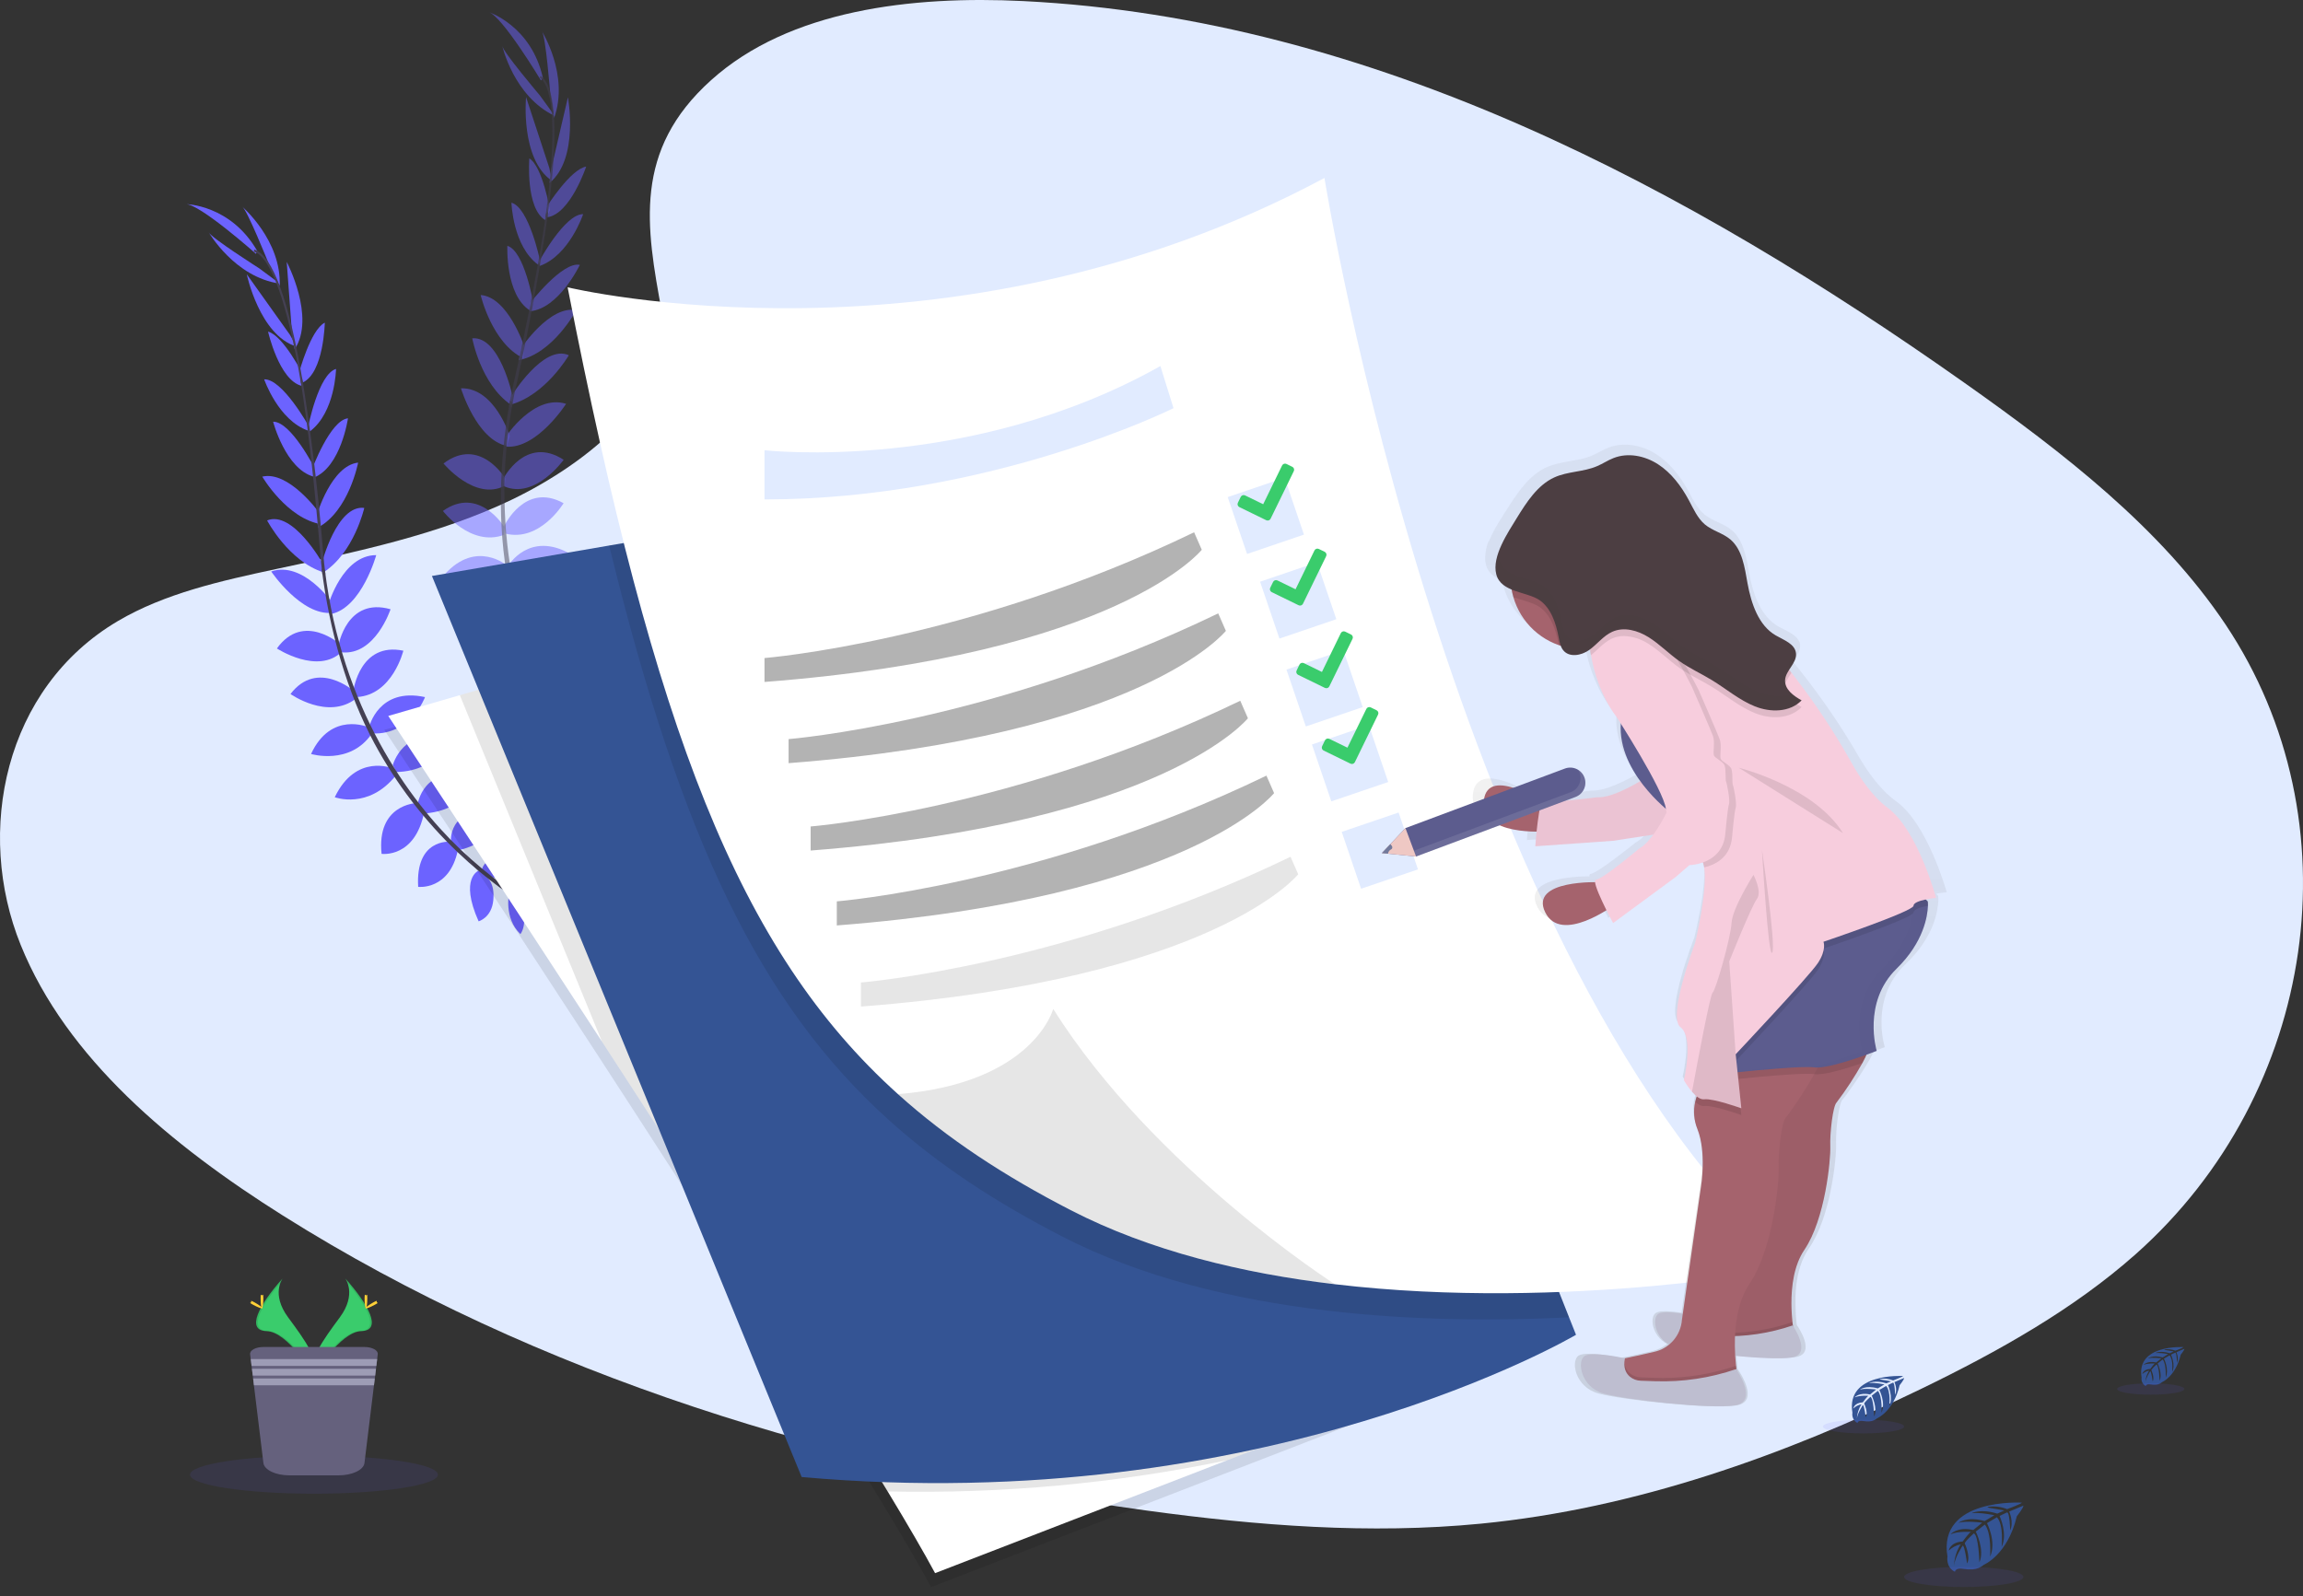 <svg width="251" height="174" viewBox="0 0 251 174" fill="none" xmlns="http://www.w3.org/2000/svg">
<rect x="0" y="0" width="251" height="174" fill="#333333" stroke="none"/>
<path d="M77.501 8.741C86.017 1.071 99.385 -0.491 111.552 0.119C149.77 2.038 184.269 20.668 214.111 41.741C224.914 49.371 235.549 57.599 242.568 68.098C256.845 89.485 252.609 119.114 232.76 136.731C226.006 142.727 217.819 147.321 209.414 151.397C194.471 158.639 178.35 164.452 161.386 166.108C149.29 167.287 137.056 166.325 125.021 164.683C91.426 160.082 58.45 149.911 30.809 132.502C18.681 124.868 7.254 115.377 2.258 103.021C-2.739 90.665 0.459 75.022 12.837 67.712C17.957 64.688 24.077 63.324 30.07 62.04C38.892 60.154 47.853 58.292 55.815 54.456C64.037 50.494 73.771 42.83 72.144 34.058C70.397 24.654 68.996 16.388 77.501 8.741Z" fill="#E1EBFF"/>
<path d="M55.765 97.279C55.765 97.279 58.017 95.665 60.348 96.663C60.348 96.663 59.697 98.049 56.792 98.031L55.765 97.279Z" fill="#6C63FF"/>
<path d="M55.484 97.373C55.484 97.373 54.883 100.078 56.716 101.833C56.716 101.833 57.733 100.688 56.577 98.025L55.484 97.373Z" fill="#6C63FF"/>
<path d="M52.506 94.912C52.506 94.912 52.589 92.629 57.759 93.187C57.759 93.187 57.839 94.655 56.062 95.42C54.285 96.185 53.434 95.635 52.506 94.912Z" fill="#6C63FF"/>
<path d="M52.187 94.907C52.187 94.907 50.038 95.689 52.163 100.438C52.163 100.438 53.584 100.062 53.764 98.135C53.944 96.208 53.158 95.572 52.187 94.907Z" fill="#6C63FF"/>
<path d="M49.152 91.79C49.152 91.79 48.718 88.053 53.983 88.236C53.983 88.236 54.485 91.614 50.114 92.655L49.152 91.79Z" fill="#6C63FF"/>
<path d="M45.518 87.693C45.518 87.693 46.076 83.42 51.383 84.482C51.383 84.482 51.544 88.153 46.421 88.673L45.518 87.693Z" fill="#6C63FF"/>
<path d="M42.813 83.415C42.813 83.415 43.86 79.225 49.113 80.272C49.113 80.272 48.027 84.041 43.189 84.167L42.813 83.415Z" fill="#6C63FF"/>
<path d="M40.239 79.238C40.239 79.238 41.253 74.893 46.321 75.997C46.321 75.997 44.801 80.14 40.593 79.957L40.239 79.238Z" fill="#6C63FF"/>
<path d="M38.529 75.241C38.529 75.241 39.235 69.956 43.96 70.938C43.96 70.938 42.783 75.767 38.899 75.99L38.529 75.241Z" fill="#6C63FF"/>
<path d="M36.885 70.394C36.885 70.394 37.769 65.061 42.565 66.419C42.565 66.419 40.897 71.492 37.243 71.114L36.885 70.394Z" fill="#6C63FF"/>
<path d="M35.807 65.874C35.807 65.874 37.328 60.517 41.004 60.519C41.004 60.519 39.45 66.167 36.155 66.923L35.807 65.874Z" fill="#6C63FF"/>
<path d="M35.065 61.438C35.065 61.438 36.7 54.995 39.702 55.373C39.702 55.373 38.588 60.291 35.208 62.426L35.065 61.438Z" fill="#6C63FF"/>
<path d="M34.536 56.133C34.536 56.133 36.094 50.759 39.031 50.433C39.031 50.433 38.032 55.701 34.654 57.511L34.536 56.133Z" fill="#6C63FF"/>
<path d="M33.989 51.197C33.989 51.197 35.983 45.799 37.925 45.604C37.925 45.604 37.172 50.872 34.217 52.062L33.989 51.197Z" fill="#6C63FF"/>
<path d="M33.57 46.596C33.57 46.596 34.699 40.772 36.624 40.221C36.624 40.221 36.539 44.95 33.781 47.02L33.57 46.596Z" fill="#6C63FF"/>
<path d="M32.607 40.592C32.607 40.592 33.852 35.939 35.399 35.177C35.399 35.177 35.295 40.608 33.009 41.694L32.607 40.592Z" fill="#6C63FF"/>
<path d="M31.847 36.651L31.25 28.553C31.25 28.553 34.421 34.562 32.119 38.074L31.847 36.651Z" fill="#6C63FF"/>
<path d="M29.262 28.679C29.262 28.679 26.918 22.838 26.397 22.527C26.397 22.527 30.698 26.22 30.481 31.169L29.262 28.679Z" fill="#6C63FF"/>
<path d="M49.009 91.768C49.009 91.768 45.261 91.423 45.576 96.684C45.576 96.684 48.965 97.103 49.897 92.707L49.009 91.768Z" fill="#6C63FF"/>
<path d="M45.337 87.558C45.337 87.558 41.032 87.708 41.588 93.085C41.588 93.085 45.227 93.593 46.228 88.542L45.337 87.558Z" fill="#6C63FF"/>
<path d="M42.785 83.767C42.785 83.767 38.805 82.084 36.485 86.911C36.485 86.911 40.154 88.299 43.158 84.521L42.785 83.767Z" fill="#6C63FF"/>
<path d="M40.152 79.281C40.152 79.281 36.077 77.483 33.902 82.197C33.902 82.197 38.127 83.472 40.511 79.998L40.152 79.281Z" fill="#6C63FF"/>
<path d="M38.584 75.352C38.584 75.352 34.591 71.82 31.66 75.66C31.66 75.66 35.712 78.536 38.792 76.164L38.584 75.352Z" fill="#6C63FF"/>
<path d="M37.098 70.26C37.098 70.26 33.079 66.645 30.179 70.694C30.179 70.694 34.647 73.616 37.267 71.04L37.098 70.26Z" fill="#6C63FF"/>
<path d="M36.198 65.702C36.198 65.702 33.033 61.119 29.558 62.3C29.558 62.3 32.846 67.158 36.207 66.808L36.198 65.702Z" fill="#6C63FF"/>
<path d="M35.154 61.406C35.154 61.406 31.915 55.601 29.112 56.737C29.112 56.737 31.454 61.203 35.266 62.396L35.154 61.406Z" fill="#6C63FF"/>
<path d="M34.73 55.822C34.73 55.822 31.458 51.282 28.584 51.962C28.584 51.962 31.293 56.589 35.082 57.161L34.73 55.822Z" fill="#6C63FF"/>
<path d="M34.313 51.08C34.313 51.08 31.717 45.945 29.766 45.973C29.766 45.973 31.115 51.121 34.185 51.964L34.313 51.08Z" fill="#6C63FF"/>
<path d="M33.661 46.479C33.661 46.479 30.794 41.288 28.791 41.353C28.791 41.353 30.329 45.828 33.589 46.949L33.661 46.479Z" fill="#6C63FF"/>
<path d="M33.046 40.892C33.046 40.892 30.885 36.586 29.216 36.154C29.216 36.154 30.418 41.455 32.87 42.063L33.046 40.892Z" fill="#6C63FF"/>
<path d="M31.604 36.508L26.892 29.895C26.892 29.895 28.289 36.547 32.303 37.777L31.604 36.508Z" fill="#6C63FF"/>
<path d="M28.265 29.263C28.265 29.263 22.962 25.89 22.745 25.318C22.745 25.318 25.569 30.224 30.492 30.919L28.265 29.263Z" fill="#6C63FF"/>
<path d="M27.893 27.669C27.893 27.669 21.733 22.184 20.216 22.249C20.216 22.249 25.126 22.284 28.037 27.36L27.893 27.669Z" fill="#6C63FF"/>
<path d="M33.02 41.761L32.803 41.798C31.352 33.098 29.525 27.995 27.661 27.426L27.724 27.208C29.697 27.808 31.534 32.837 33.02 41.761Z" fill="#444053"/>
<path d="M35.464 62.589L35.138 62.628C35.038 61.816 34.952 60.982 34.884 60.152C34.295 52.929 33.557 46.303 32.731 41.346L32.912 41.105C33.739 46.071 34.621 52.892 35.212 60.126C35.279 60.951 35.364 61.779 35.464 62.589Z" fill="#444053"/>
<path d="M62.028 101.207C61.969 101.183 56.112 98.832 49.899 92.928C46.261 89.472 43.193 85.462 40.81 81.045C37.832 75.525 35.883 68.674 35.06 61.979L35.408 62.127C37.254 77.155 44.514 87.2 50.179 92.598C56.332 98.45 62.127 100.777 62.182 100.799L62.028 101.207Z" fill="#444053"/>
<g opacity="0.7">
<path opacity="0.7" d="M64.854 83.516C64.854 83.516 67.484 82.647 69.415 84.291C69.415 84.291 68.379 85.421 65.612 84.539L64.854 83.516Z" fill="#6C63FF"/>
<path opacity="0.7" d="M64.558 83.52C64.558 83.52 63.181 85.925 64.408 88.143C64.408 88.143 65.712 87.354 65.41 84.467L64.558 83.52Z" fill="#6C63FF"/>
<path opacity="0.7" d="M62.445 80.285C62.445 80.285 63.205 78.13 67.973 80.201C67.973 80.201 67.615 81.628 65.688 81.828C63.761 82.028 63.118 81.248 62.445 80.285Z" fill="#6C63FF"/>
<path opacity="0.7" d="M62.143 80.188C62.143 80.188 59.862 80.296 60.474 85.46C60.474 85.46 61.945 85.525 62.69 83.737C63.435 81.95 62.873 81.109 62.143 80.188Z" fill="#6C63FF"/>
<path opacity="0.7" d="M60.174 76.301C60.174 76.301 60.867 72.608 65.842 74.346C65.842 74.346 65.319 77.72 60.835 77.413L60.174 76.301Z" fill="#6C63FF"/>
<path opacity="0.7" d="M57.924 71.305C57.924 71.305 59.727 67.395 64.471 69.984C64.471 69.984 63.533 73.536 58.487 72.508L57.924 71.305Z" fill="#6C63FF"/>
<path opacity="0.7" d="M56.612 66.428C56.612 66.428 58.86 62.735 63.563 65.301C63.563 65.301 61.391 68.572 56.749 67.256L56.612 66.428Z" fill="#6C63FF"/>
<path opacity="0.7" d="M55.398 61.673C55.398 61.673 57.657 57.832 62.173 60.389C62.173 60.389 59.49 63.891 55.528 62.466L55.398 61.673Z" fill="#6C63FF"/>
<path opacity="0.7" d="M54.954 57.348C54.954 57.348 57.2 52.512 61.424 54.858C61.424 54.858 58.862 59.116 55.089 58.175L54.954 57.348Z" fill="#6C63FF"/>
<path opacity="0.7" d="M54.828 52.232C54.828 52.232 57.259 47.403 61.432 50.127C61.432 50.127 58.332 54.471 54.956 53.025L54.828 52.232Z" fill="#6C63FF"/>
<path opacity="0.7" d="M55.148 47.59C55.148 47.59 58.189 42.928 61.699 44.023C61.699 44.023 58.534 48.96 55.165 48.695L55.148 47.59Z" fill="#6C63FF"/>
<path opacity="0.7" d="M55.765 43.138C55.765 43.138 59.24 37.475 61.997 38.728C61.997 38.728 59.468 43.093 55.608 44.124L55.765 43.138Z" fill="#6C63FF"/>
<path opacity="0.7" d="M56.827 37.918C56.827 37.918 59.916 33.25 62.814 33.812C62.814 33.812 60.294 38.546 56.531 39.267L56.827 37.918Z" fill="#6C63FF"/>
<path opacity="0.7" d="M57.776 33.041C57.776 33.041 61.285 28.479 63.196 28.875C63.196 28.875 60.909 33.68 57.735 33.934L57.776 33.041Z" fill="#6C63FF"/>
<path opacity="0.7" d="M58.743 28.525C58.743 28.525 61.554 23.311 63.557 23.346C63.557 23.346 62.067 27.836 58.819 28.994L58.743 28.525Z" fill="#6C63FF"/>
<path opacity="0.7" d="M59.61 22.505C59.61 22.505 62.184 18.434 63.887 18.161C63.887 18.161 62.171 23.318 59.668 23.681L59.61 22.505Z" fill="#6C63FF"/>
<path opacity="0.7" d="M60.057 18.517L61.897 10.605C61.897 10.605 63.138 17.285 59.892 19.946L60.057 18.517Z" fill="#6C63FF"/>
<path opacity="0.7" d="M59.966 10.139C59.966 10.139 59.464 3.865 59.06 3.404C59.06 3.404 62.071 8.201 60.389 12.871L59.966 10.139Z" fill="#6C63FF"/>
<path opacity="0.7" d="M60.042 76.243C60.042 76.243 56.566 74.8 55.304 79.918C55.304 79.918 58.413 81.326 60.611 77.405L60.042 76.243Z" fill="#6C63FF"/>
<path opacity="0.7" d="M57.789 71.131C57.789 71.131 53.633 69.995 52.565 75.293C52.565 75.293 55.888 76.862 58.347 72.337L57.789 71.131Z" fill="#6C63FF"/>
<path opacity="0.7" d="M56.481 66.754C56.481 66.754 53.184 63.962 49.53 67.881C49.53 67.881 52.619 70.299 56.614 67.582L56.481 66.754Z" fill="#6C63FF"/>
<path opacity="0.7" d="M55.304 61.688C55.304 61.688 51.946 58.76 48.47 62.611C48.47 62.611 52.124 65.088 55.432 62.481L55.304 61.688Z" fill="#6C63FF"/>
<path opacity="0.7" d="M54.976 57.472C54.976 57.472 52.213 52.91 48.272 55.703C48.272 55.703 51.285 59.657 54.933 58.31L54.976 57.472Z" fill="#6C63FF"/>
<path opacity="0.7" d="M55.072 52.167C55.072 52.167 52.308 47.52 48.337 50.527C48.337 50.527 51.735 54.654 55 52.966L55.072 52.167Z" fill="#6C63FF"/>
<path opacity="0.7" d="M55.567 47.546C55.567 47.546 53.909 42.23 50.24 42.333C50.24 42.333 51.935 47.95 55.248 48.615L55.567 47.546Z" fill="#6C63FF"/>
<path opacity="0.7" d="M55.847 43.134C55.847 43.134 54.483 36.628 51.47 36.88C51.47 36.88 52.378 41.841 55.663 44.116L55.847 43.134Z" fill="#6C63FF"/>
<path opacity="0.7" d="M57.107 37.679C57.107 37.679 55.334 32.37 52.387 32.164C52.387 32.164 53.597 37.388 57.044 39.061L57.107 37.679Z" fill="#6C63FF"/>
<path opacity="0.7" d="M58.119 33.026C58.119 33.026 57.168 27.352 55.295 26.798C55.295 26.798 55.054 32.114 57.733 33.834L58.119 33.026Z" fill="#6C63FF"/>
<path opacity="0.7" d="M58.864 28.44C58.864 28.44 57.672 22.629 55.741 22.097C55.741 22.097 55.878 26.826 58.658 28.866L58.864 28.44Z" fill="#6C63FF"/>
<path opacity="0.7" d="M59.938 22.931C59.938 22.931 59.156 18.178 57.691 17.268C57.691 17.268 57.257 22.686 59.429 24.002L59.938 22.931Z" fill="#6C63FF"/>
<path opacity="0.7" d="M59.868 18.3L57.335 10.584C57.335 10.584 56.684 17.348 60.159 19.718L59.868 18.3Z" fill="#6C63FF"/>
<path opacity="0.7" d="M58.836 10.399C58.836 10.399 54.767 5.596 54.737 4.99C54.737 4.99 55.982 10.514 60.465 12.641L58.836 10.399Z" fill="#6C63FF"/>
<path opacity="0.7" d="M58.956 8.768C58.956 8.768 54.705 1.697 53.238 1.306C53.238 1.306 57.913 2.802 59.173 8.509L58.956 8.768Z" fill="#6C63FF"/>
<path opacity="0.7" d="M59.66 23.731L59.442 23.7C60.644 14.965 60.42 9.547 58.808 8.45L58.932 8.27C60.641 9.437 60.891 14.783 59.66 23.731Z" fill="#444053"/>
<path opacity="0.7" d="M55.793 44.368L55.469 44.309C55.617 43.503 55.782 42.682 55.964 41.868C57.552 34.797 58.819 28.254 59.503 23.275L59.749 23.096C59.062 28.093 57.874 34.86 56.286 41.941C56.103 42.739 55.938 43.556 55.793 44.368Z" fill="#444053"/>
<path opacity="0.7" d="M69.668 89.129C69.62 89.09 64.728 85.104 60.544 77.616C58.099 73.234 56.364 68.492 55.404 63.567C54.203 57.411 54.379 50.29 55.586 43.653L55.873 43.897C53.169 58.794 57.111 70.547 60.922 77.388C65.049 84.804 69.889 88.749 69.939 88.788L69.668 89.129Z" fill="#444053"/>
</g>
<path d="M220.352 163.818C220.352 163.818 211.167 163.264 212.251 169.701C212.251 169.701 212.034 170.837 213.066 171.354C213.066 171.354 213.083 170.876 214.009 171.039C214.338 171.094 214.673 171.11 215.006 171.087C215.456 171.055 215.885 170.878 216.227 170.583V170.583C216.227 170.583 218.807 169.516 219.811 165.297C219.811 165.297 220.554 164.376 220.526 164.14L218.975 164.791C218.975 164.791 219.505 165.91 219.087 166.838C219.087 166.838 219.038 164.832 218.74 164.882C218.679 164.893 217.934 165.271 217.934 165.271C217.934 165.271 218.846 167.226 218.151 168.634C218.151 168.634 218.412 166.234 217.643 165.41L216.557 166.049C216.557 166.049 217.621 168.061 216.9 169.701C216.9 169.701 217.085 167.183 216.326 166.203L215.338 166.974C215.338 166.974 216.339 168.958 215.729 170.318C215.729 170.318 215.649 167.387 215.125 167.166C215.125 167.166 214.256 167.928 214.128 168.252C214.128 168.252 214.812 169.69 214.389 170.45C214.389 170.45 214.128 168.495 213.913 168.495C213.913 168.495 213.044 169.788 212.962 170.667C212.962 170.667 212.998 169.349 213.704 168.365C213.208 168.458 212.749 168.695 212.386 169.047C212.386 169.047 212.521 168.132 213.906 168.052C213.906 168.052 214.619 167.072 214.81 167.011C214.81 167.011 213.418 166.896 212.575 167.27C212.575 167.27 213.318 166.401 215.064 166.798L216.04 166.001C216.04 166.001 214.208 165.751 213.433 166.027C213.433 166.027 214.326 165.265 216.303 165.821L217.365 165.187C217.365 165.187 215.805 164.85 214.875 164.969C214.875 164.969 215.857 164.439 217.678 165.013L218.438 164.672C218.438 164.672 217.293 164.454 216.959 164.411C216.624 164.368 216.607 164.283 216.607 164.283C217.33 164.162 218.074 164.245 218.753 164.522C218.753 164.522 220.38 163.92 220.352 163.818Z" fill="#345494"/>
<path opacity="0.1" d="M214.026 173.013C217.616 173.013 220.526 172.521 220.526 171.914C220.526 171.307 217.616 170.815 214.026 170.815C210.436 170.815 207.526 171.307 207.526 171.914C207.526 172.521 210.436 173.013 214.026 173.013Z" fill="#6C63FF"/>
<path d="M237.969 146.859C237.969 146.859 232.793 146.548 233.408 150.176C233.376 150.36 233.403 150.549 233.485 150.716C233.568 150.883 233.701 151.02 233.866 151.108C233.866 151.108 233.877 150.838 234.398 150.929C234.584 150.962 234.773 150.971 234.961 150.958C235.215 150.941 235.456 150.841 235.647 150.673V150.673C235.647 150.673 237.103 150.071 237.67 147.693C237.67 147.693 238.089 147.174 238.072 147.041L237.203 147.415C237.203 147.415 237.5 148.045 237.266 148.568C237.266 148.568 237.237 147.436 237.07 147.465C237.035 147.465 236.616 147.682 236.616 147.682C236.616 147.682 237.129 148.781 236.742 149.578C236.742 149.578 236.89 148.225 236.455 147.762L235.841 148.121C235.841 148.121 236.44 149.255 236.034 150.18C236.034 150.18 236.138 148.761 235.71 148.208L235.154 148.642C235.154 148.642 235.717 149.761 235.371 150.528C235.371 150.528 235.326 148.877 235.03 148.751C234.819 148.93 234.63 149.133 234.468 149.357C234.468 149.357 234.854 150.169 234.615 150.597C234.615 150.597 234.468 149.496 234.348 149.491C234.348 149.491 233.862 150.221 233.812 150.721C233.835 150.257 233.98 149.808 234.231 149.418C233.95 149.47 233.691 149.604 233.486 149.802C233.486 149.802 233.562 149.287 234.355 149.242C234.355 149.242 234.757 148.688 234.863 148.655C234.863 148.655 234.079 148.59 233.603 148.801C233.603 148.801 234.022 148.314 235.006 148.533L235.558 148.086C235.558 148.086 234.524 147.945 234.087 148.101C234.087 148.101 234.591 147.667 235.706 147.984L236.305 147.625C235.844 147.524 235.372 147.484 234.9 147.504C234.9 147.504 235.454 147.206 236.479 147.53L236.914 147.336C236.914 147.336 236.262 147.21 236.08 147.191C235.897 147.171 235.88 147.117 235.88 147.117C236.288 147.049 236.708 147.096 237.092 147.252C237.092 147.252 237.985 146.917 237.969 146.859Z" fill="#345494"/>
<path opacity="0.1" d="M234.405 152.044C236.429 152.044 238.069 151.767 238.069 151.425C238.069 151.083 236.429 150.806 234.405 150.806C232.381 150.806 230.74 151.083 230.74 151.425C230.74 151.767 232.381 152.044 234.405 152.044Z" fill="#6C63FF"/>
<path d="M207.407 150.009C207.407 150.009 201.155 149.631 201.893 154.012C201.855 154.234 201.888 154.463 201.988 154.665C202.087 154.867 202.248 155.033 202.447 155.138C202.447 155.138 202.447 154.814 203.088 154.92C203.313 154.958 203.541 154.969 203.768 154.955C204.074 154.933 204.365 154.812 204.598 154.612V154.612C204.598 154.612 206.355 153.886 207.04 151.012C207.04 151.012 207.546 150.387 207.524 150.226L206.471 150.676C206.471 150.676 206.831 151.438 206.547 152.07C206.547 152.07 206.514 150.704 206.31 150.736C206.269 150.736 205.762 150.999 205.762 150.999C205.762 150.999 206.381 152.327 205.914 153.289C205.914 153.289 206.093 151.655 205.569 151.095L204.826 151.529C204.826 151.529 205.549 152.898 205.059 154.017C205.059 154.017 205.185 152.303 204.67 151.627L203.996 152.151C203.996 152.151 204.678 153.5 204.263 154.427C204.263 154.427 204.209 152.433 203.851 152.281C203.851 152.281 203.262 152.8 203.173 153.013C203.173 153.013 203.638 153.993 203.349 154.51C203.349 154.51 203.173 153.182 203.027 153.176C203.027 153.176 202.441 154.056 202.376 154.66C202.405 154.102 202.579 153.561 202.882 153.091C202.544 153.155 202.232 153.317 201.985 153.556C201.985 153.556 202.076 152.933 203.027 152.878C203.027 152.878 203.512 152.211 203.642 152.17C203.642 152.17 202.695 152.092 202.121 152.346C202.121 152.346 202.625 151.757 203.814 152.025L204.478 151.484C204.478 151.484 203.234 151.312 202.704 151.501C202.704 151.501 203.312 150.982 204.659 151.36L205.382 150.925C205.382 150.925 204.32 150.695 203.686 150.778C203.686 150.778 204.355 150.419 205.593 150.808L206.112 150.595C206.112 150.595 205.334 150.443 205.106 150.419C204.878 150.395 204.867 150.332 204.867 150.332C205.36 150.25 205.866 150.307 206.329 150.495C206.329 150.495 207.426 150.078 207.407 150.009Z" fill="#345494"/>
<path opacity="0.1" d="M203.101 156.267C205.545 156.267 207.526 155.933 207.526 155.52C207.526 155.107 205.545 154.773 203.101 154.773C200.657 154.773 198.676 155.107 198.676 155.52C198.676 155.933 200.657 156.267 203.101 156.267Z" fill="#6C63FF"/>
<path opacity="0.1" d="M155.121 152.281L133.33 160.712L101.479 173.022C100.278 170.791 98.505 167.739 96.311 164.116C88.769 151.614 76.287 132.169 65.177 115.082C52.656 95.828 41.881 79.57 41.881 79.57L49.682 77.309L113.401 58.829L155.121 152.281Z" fill="black"/>
<path d="M155.555 150.76L133.765 159.191L101.914 171.502C100.712 169.271 98.94 166.218 96.746 162.595C89.203 150.093 76.721 130.649 65.612 113.561C53.09 94.308 42.316 78.05 42.316 78.05L50.117 75.788L113.836 57.308L155.555 150.76Z" fill="white"/>
<path opacity="0.1" d="M155.555 150.76L133.765 159.191C121.594 161.726 109.174 162.868 96.746 162.595C89.203 150.093 76.721 130.649 65.612 113.561L50.117 75.788L113.835 57.308L155.555 150.76Z" fill="black"/>
<path d="M171.767 145.516C171.767 145.516 137.914 165.541 87.372 161.022L47.075 62.791L66.385 59.474L133.137 48.011L171.011 143.617L171.767 145.516Z" fill="#345494"/>
<path opacity="0.1" d="M171.011 143.617C163.039 144.008 153.82 143.972 144.539 142.866C134.499 141.688 124.41 139.251 115.743 134.789C108.505 131.059 102.316 127.008 96.917 122.144C82.882 109.518 74.195 91.457 66.394 59.474L133.145 48.011L171.011 143.617Z" fill="black"/>
<path d="M195.843 138.126C195.843 138.126 170.879 143.018 145.493 140.005C135.452 138.821 125.353 136.39 116.696 131.928C109.458 128.198 103.269 124.147 97.871 119.283C80.492 103.642 71.323 79.699 61.864 31.323C61.864 31.323 103.356 41.335 144.35 19.403C144.35 19.403 158.177 105.704 195.843 138.126Z" fill="white"/>
<path opacity="0.1" d="M145.493 140.005C135.452 138.821 125.353 136.39 116.696 131.928C109.458 128.198 103.269 124.147 97.871 119.283C112.662 118.082 114.789 109.994 114.789 109.994C125.755 127.399 145.493 140.005 145.493 140.005Z" fill="black"/>
<path d="M83.321 49.084C83.321 49.084 105.609 51.628 126.47 39.906L127.899 44.496C127.899 44.496 107.942 54.447 83.321 54.447V49.084Z" fill="#E1EBFF"/>
<path opacity="0.3" d="M83.321 71.739C83.321 71.739 105.479 69.951 130.145 58.029L130.98 59.937C130.98 59.937 121.901 71.361 83.321 74.346V71.739Z" fill="black"/>
<path opacity="0.3" d="M85.947 80.576C85.947 80.576 108.105 78.788 132.772 66.869L133.606 68.776C133.606 68.776 124.53 80.211 85.947 83.198V80.576Z" fill="black"/>
<path opacity="0.3" d="M88.35 90.102C88.35 90.102 110.507 88.314 135.174 76.394L136.009 78.302C136.009 78.302 126.919 89.73 88.35 92.724V90.102Z" fill="black"/>
<path opacity="0.3" d="M91.202 98.266C91.202 98.266 113.36 96.478 138.027 84.558L138.861 86.465C138.861 86.465 129.785 97.896 91.202 100.89V98.266Z" fill="black"/>
<path opacity="0.1" d="M93.83 107.112C93.83 107.112 115.988 105.324 140.655 93.404L141.489 95.311C141.489 95.311 132.411 106.742 93.83 109.734V107.112Z" fill="black"/>
<path d="M140.006 52.081L133.806 54.192L135.916 60.392L142.116 58.281L140.006 52.081Z" fill="#E1EBFF"/>
<path d="M143.533 61.305L137.333 63.416L139.443 69.616L145.644 67.505L143.533 61.305Z" fill="#E1EBFF"/>
<path d="M149.187 79.053L142.987 81.163L145.098 87.363L151.298 85.253L149.187 79.053Z" fill="#E1EBFF"/>
<path d="M152.432 88.578L146.232 90.689L148.342 96.889L154.543 94.779L152.432 88.578Z" fill="#E1EBFF"/>
<path d="M146.409 70.887L140.209 72.998L142.319 79.198L148.52 77.087L146.409 70.887Z" fill="#E1EBFF"/>
<path d="M211.239 97.662L211.006 97.444C211.606 97.323 212.171 97.269 212.171 97.269C212.171 97.269 210.114 89.826 206.644 87.343C204.928 86.116 203.499 84.072 202.489 82.318C200.647 79.148 198.579 76.116 196.3 73.245L195.674 72.456L195.405 72.113C195.781 71.544 196.241 71.003 196.189 70.342C196.188 70.338 196.188 70.334 196.189 70.329C196.191 70.295 196.191 70.26 196.189 70.225C196.183 70.143 196.168 70.063 196.145 69.984L196.122 70.021C195.828 69.169 194.701 68.793 193.864 68.324C191.909 67.223 191.073 64.816 190.656 62.578C190.33 60.84 190.061 58.885 188.701 57.767C187.832 57.048 186.65 56.811 185.775 56.096C184.945 55.418 184.482 54.391 183.961 53.446C183.092 51.871 181.945 50.405 180.431 49.464C178.917 48.523 176.994 48.161 175.332 48.791C174.696 49.034 174.118 49.412 173.488 49.675C171.924 50.326 170.132 50.239 168.583 50.928C166.676 51.775 165.435 53.648 164.301 55.425C163.715 56.344 162.794 57.688 162.27 59.042C162.27 58.994 162.27 58.948 162.27 58.901C162.019 59.497 161.882 60.135 161.866 60.782C161.856 61.057 161.886 61.332 161.955 61.599C162.19 62.468 162.889 62.948 163.719 63.282C163.767 63.559 163.831 63.832 163.91 64.101C164.286 65.337 164.954 66.465 165.857 67.388C166.761 68.311 167.874 69.002 169.102 69.404C169.174 69.43 169.248 69.447 169.319 69.469C169.38 69.641 169.467 69.802 169.578 69.947C170.271 70.816 171.661 70.568 172.565 69.936C172.602 69.912 172.636 69.882 172.671 69.856C172.677 69.979 172.69 70.101 172.71 70.223C172.73 70.327 172.745 70.44 172.767 70.534C173.581 74.924 175.667 77.294 175.667 77.294C175.667 77.294 175.86 77.585 176.175 78.067C176.01 80.489 177.116 82.696 178.393 84.402C177.292 85.038 174.917 86.285 173.449 86.181C173.449 86.181 168.053 86.878 167.427 86.528C167.34 86.481 167.258 86.546 167.179 86.694C165.694 85.788 160.943 83.177 160.536 86.528C160.169 89.57 164.499 89.959 166.56 89.974C166.467 90.864 166.415 91.577 166.415 91.577L175.28 90.971L179.896 90.291C179.386 90.966 178.81 91.568 178.248 91.862C178.248 91.862 174.074 95.24 173.353 95.27C173.251 95.27 173.219 95.372 173.234 95.535C171.479 95.535 166.019 95.789 167.534 98.83C168.909 101.587 172.78 99.68 174.531 98.626C174.943 99.428 175.295 100.056 175.295 100.056L182.449 94.961L183.998 93.658C184.523 93.633 185.041 93.532 185.538 93.36C185.538 93.38 185.553 93.4 185.56 93.417C185.615 93.577 185.656 93.741 185.683 93.908C186.118 96.404 184.658 102.226 184.658 102.226C184.658 102.226 181.447 110.413 182.99 111.53C184.532 112.646 183.392 117.358 183.392 117.358C183.661 117.811 183.971 118.239 184.317 118.636V118.636C184.48 118.824 184.662 118.997 184.858 119.15C184.786 119.346 184.727 119.545 184.68 119.748C184.444 120.752 184.533 121.804 184.934 122.754C185.994 125.326 185.349 129.054 185.349 129.054L183.268 143.113C182.269 142.961 180.978 142.835 180.498 143.113C179.762 143.528 180.003 145.62 181.712 146.52C181.193 146.917 180.592 147.194 179.953 147.33C178.432 147.678 177.363 147.899 176.66 148.034C176.614 148.034 173.01 147.239 172.085 147.764C171.159 148.29 171.605 151.205 174.237 151.92C176.814 152.617 186.422 153.641 189.19 153.224L189.366 153.193C191.718 152.728 189.652 149.637 189.392 149.261C189.374 149.135 189.359 149.003 189.342 148.859C189.305 148.538 189.272 148.169 189.248 147.773C191.872 148.014 194.462 148.132 195.65 147.953C195.707 147.953 195.759 147.936 195.807 147.925C197.89 147.512 196.065 144.78 195.83 144.449C195.82 144.365 195.809 144.276 195.798 144.182V144.158C195.798 144.095 195.783 144.028 195.776 143.963C195.77 143.898 195.776 143.852 195.759 143.793C195.741 143.735 195.759 143.689 195.744 143.635C195.735 143.528 195.726 143.417 195.718 143.302C195.718 143.257 195.718 143.209 195.718 143.161C195.718 143.074 195.707 142.988 195.702 142.898C195.702 142.851 195.702 142.803 195.702 142.753C195.702 142.623 195.702 142.488 195.689 142.353C195.689 142.316 195.689 142.279 195.689 142.242C195.689 142.134 195.689 142.025 195.689 141.912C195.689 141.86 195.689 141.808 195.689 141.754C195.689 141.638 195.689 141.523 195.689 141.406C195.689 141.367 195.689 141.33 195.689 141.291C195.689 141.145 195.702 140.995 195.711 140.846L195.724 140.685C195.724 140.574 195.741 140.468 195.752 140.355C195.752 140.3 195.752 140.246 195.77 140.192C195.787 140.04 195.807 139.888 195.828 139.733C195.828 139.688 195.843 139.642 195.85 139.596C195.87 139.481 195.889 139.364 195.911 139.247C195.911 139.19 195.933 139.132 195.946 139.073C195.972 138.947 196 138.821 196.03 138.695C196.03 138.66 196.046 138.625 196.054 138.591C196.093 138.439 196.137 138.289 196.182 138.139C196.198 138.087 196.215 138.035 196.232 137.982C196.269 137.869 196.308 137.765 196.35 137.648L196.402 137.509C196.46 137.361 196.523 137.216 196.589 137.074C196.606 137.037 196.626 137.001 196.645 136.964C196.699 136.851 196.758 136.746 196.819 136.629L196.893 136.501C196.975 136.362 197.06 136.223 197.153 136.09C199.543 132.684 200.173 126.115 200.114 124.686C200.056 123.256 200.399 120.291 200.827 119.852C201.114 119.559 202.782 117.245 203.779 115.486C203.959 115.164 204.116 114.862 204.24 114.593C204.948 114.347 205.417 114.158 205.417 114.158C205.167 113.246 205.047 112.304 205.061 111.358C205.078 109.51 205.586 107.074 207.685 105.098C210.783 102.178 211.215 99.284 211.256 98.172C211.256 98.094 211.256 98.024 211.256 97.966C211.25 97.762 211.239 97.662 211.239 97.662Z" fill="url(#paint0_linear_1_268)"/>
<path d="M202.984 115.881C202.143 117.383 201.2 118.826 200.16 120.198C199.752 120.632 199.424 123.567 199.48 124.977C199.536 126.387 198.939 132.886 196.656 136.253C194.373 139.621 195.546 145.44 195.546 145.44L191.903 146.718H187.526L184.51 145.816L183.715 143.622C183.715 143.622 184.775 143.459 187.408 142.833C188.139 142.685 188.8 142.301 189.292 141.742C189.785 141.182 190.08 140.477 190.135 139.734L191.983 126.823C191.983 126.823 192.529 123.565 191.629 121.31C191.376 120.675 191.271 119.991 191.322 119.31C191.373 118.628 191.579 117.968 191.925 117.378L191.983 117.287C191.983 117.287 194.836 115.034 197.742 113.624C200.316 112.382 202.927 111.791 203.668 113.996C203.764 114.28 203.451 115.012 202.984 115.881Z" fill="#A5636D"/>
<path opacity="0.05" d="M202.984 115.881C202.143 117.383 201.2 118.826 200.16 120.198C199.752 120.632 199.424 123.567 199.48 124.977C199.536 126.387 198.939 132.886 196.656 136.253C195.048 138.628 195.155 142.216 195.353 144.13C195.437 144.932 195.542 145.434 195.542 145.434L191.899 146.711H187.526L184.51 145.816L183.715 143.622C183.715 143.622 183.98 143.581 184.584 143.463C185.188 143.346 186.105 143.146 187.421 142.833C188.149 142.682 188.808 142.298 189.298 141.738C189.787 141.179 190.081 140.475 190.135 139.734L191.983 126.823C191.983 126.823 192.529 123.565 191.629 121.31C191.376 120.675 191.271 119.991 191.322 119.31C191.373 118.628 191.579 117.968 191.925 117.378L191.983 117.287C191.983 117.287 194.836 115.034 197.742 113.624C200.316 112.382 202.927 111.791 203.668 113.996C203.764 114.28 203.451 115.012 202.984 115.881Z" fill="black"/>
<path opacity="0.1" d="M195.546 145.442L191.903 146.72H187.526L184.51 145.816L183.715 143.622C183.715 143.622 183.98 143.581 184.584 143.463C184.542 143.862 184.646 144.263 184.879 144.589C185.112 144.916 185.456 145.146 185.846 145.236L187.558 145.295C187.799 145.295 188.043 145.308 188.282 145.308C190.689 145.309 193.081 144.912 195.359 144.133C195.446 144.934 195.546 145.442 195.546 145.442Z" fill="black"/>
<path d="M187.556 145.664L185.842 145.605C185.842 145.605 184.243 145.266 184.634 143.452C184.634 143.452 181.549 142.753 180.761 143.216C179.972 143.678 180.353 146.231 182.581 146.857C184.754 147.467 192.891 148.364 195.231 147.997L195.381 147.971C197.501 147.536 195.381 144.495 195.381 144.495C192.865 145.356 190.214 145.752 187.556 145.664Z" fill="#BEBED0"/>
<path d="M198.111 116.381C197.996 116.611 197.872 116.85 197.731 117.1C196.656 119.055 194.931 121.516 194.629 121.835C194.169 122.326 193.801 125.637 193.86 127.236C193.919 128.835 193.25 136.16 190.673 139.961C189.355 141.917 189.057 144.578 189.079 146.72C189.085 147.445 189.128 148.17 189.207 148.892C189.303 149.776 189.424 150.328 189.424 150.328L185.314 151.768H180.368L176.964 150.756L176.073 148.271C176.073 148.271 176.371 148.223 177.04 148.09C177.709 147.958 178.751 147.736 180.242 147.384C181.064 147.214 181.808 146.781 182.362 146.15C182.916 145.519 183.249 144.724 183.311 143.887L185.394 129.317C185.394 129.317 186.009 125.635 184.997 123.093C184.615 122.15 184.53 121.112 184.754 120.119C184.875 119.562 185.096 119.03 185.405 118.551C185.405 118.551 186.2 117.925 187.4 117.098C187.93 116.733 188.544 116.329 189.205 115.92C192.107 114.124 195.924 112.29 197.753 113.626C198.156 113.931 198.452 114.356 198.596 114.84C198.67 115.092 198.463 115.664 198.111 116.381Z" fill="#A5636D"/>
<path opacity="0.1" d="M189.413 150.33L185.303 151.77H180.368L176.964 150.758L176.073 148.273C176.073 148.273 176.371 148.225 177.04 148.093C176.997 148.387 177.027 148.687 177.128 148.967C177.229 149.247 177.397 149.498 177.618 149.698C177.96 149.989 178.393 150.152 178.843 150.158L180.4 150.208C180.672 150.208 180.946 150.224 181.217 150.224C183.935 150.223 186.635 149.774 189.207 148.894C189.303 149.778 189.413 150.33 189.413 150.33Z" fill="black"/>
<path d="M180.398 150.578L178.843 150.526C178.393 150.518 177.959 150.355 177.615 150.065C177.22 149.713 176.879 149.105 177.101 148.082C177.101 148.082 173.625 147.293 172.728 147.815C171.83 148.336 172.269 151.219 174.783 151.925C177.244 152.613 186.42 153.626 189.061 153.213L189.229 153.182C191.618 152.692 189.229 149.255 189.229 149.255C186.39 150.23 183.398 150.678 180.398 150.578V150.578Z" fill="#BEBED0"/>
<path opacity="0.1" d="M202.984 115.881C201.496 116.4 199.311 117.089 198.111 117.117C197.987 117.122 197.863 117.116 197.74 117.1V117.1C196.901 116.985 194.31 117.169 191.933 117.382C190.98 117.467 190.063 117.556 189.305 117.634C188.175 117.752 187.397 117.836 187.397 117.836V117.1C187.928 116.735 188.542 116.331 189.203 115.922C192.105 114.126 195.922 112.292 197.751 113.628C200.325 112.386 202.936 111.795 203.677 114C203.764 114.28 203.451 115.012 202.984 115.881Z" fill="black"/>
<path d="M210.125 98.748C210.083 99.849 209.67 102.708 206.712 105.597C202.941 109.279 204.539 114.567 204.539 114.567C204.539 114.567 200.043 116.333 198.103 116.381C197.979 116.385 197.854 116.38 197.731 116.363C196.567 116.2 191.944 116.628 189.287 116.898C188.158 117.015 187.38 117.1 187.38 117.1V101.459L208.219 96.4L210.107 98.279C210.123 98.434 210.129 98.591 210.125 98.748Z" fill="#5C5C8E"/>
<g opacity="0.1">
<path opacity="0.1" d="M187.732 116.906L187.389 116.943V117.108C187.389 117.108 188.166 117.024 189.296 116.906C191.203 116.713 194.117 116.441 196.043 116.361C194.71 116.239 190.304 116.646 187.732 116.906Z" fill="black"/>
<path opacity="0.1" d="M210.116 98.287L208.228 96.406L206.97 96.721L208.552 98.296C208.562 98.453 208.562 98.61 208.552 98.767C208.51 99.867 208.098 102.728 205.139 105.617C201.368 109.297 202.967 114.586 202.967 114.586C202.967 114.586 199.245 116.046 197.114 116.348C197.318 116.347 197.521 116.358 197.723 116.381C197.846 116.398 197.97 116.404 198.094 116.4C200.034 116.352 204.531 114.586 204.531 114.586C204.531 114.586 202.923 109.297 206.703 105.617C209.662 102.728 210.075 99.867 210.116 98.767C210.127 98.608 210.127 98.447 210.116 98.287Z" fill="black"/>
</g>
<path d="M168.481 87.699C168.481 87.699 162.181 83.329 161.718 87.265C161.256 91.201 168.481 90.639 168.481 90.639V87.699Z" fill="#A5636D"/>
<path d="M179.342 84.801C179.342 84.801 175.934 87.056 174.048 86.917C174.048 86.917 168.896 87.608 168.296 87.263C167.696 86.917 167.332 92.259 167.332 92.259L175.804 91.662L181.235 90.832C181.235 90.832 183.95 89.177 183.95 87.749C183.95 86.322 179.342 84.801 179.342 84.801Z" fill="#F7CDDD"/>
<path opacity="0.05" d="M179.342 84.801C179.342 84.801 175.934 87.056 174.048 86.917C174.048 86.917 168.896 87.608 168.296 87.263C167.696 86.917 167.332 92.259 167.332 92.259L175.804 91.662L181.235 90.832C181.235 90.832 183.95 89.177 183.95 87.749C183.95 86.322 179.342 84.801 179.342 84.801Z" fill="black"/>
<path d="M174.344 96.176C174.344 96.176 166.682 95.859 168.398 99.434C170.114 103.01 175.921 98.669 175.921 98.669L174.344 96.176Z" fill="#A5636D"/>
<path d="M182.051 88.575C182.051 88.575 175.841 83.928 176.716 78.269C177.591 72.611 182.051 82.601 182.051 82.601V88.575Z" fill="#5C5C8E"/>
<path d="M180.335 62.919C180.333 64.955 179.541 66.911 178.126 68.374C177.782 68.734 177.402 69.058 176.992 69.341C176.21 69.886 175.338 70.289 174.416 70.531C174.049 70.623 173.677 70.689 173.301 70.729C173.032 70.755 172.76 70.77 172.484 70.77C171.603 70.775 170.728 70.628 169.897 70.336C168.537 69.861 167.333 69.021 166.419 67.908C165.504 66.794 164.913 65.451 164.711 64.024C164.509 62.598 164.704 61.143 165.273 59.82C165.843 58.496 166.766 57.355 167.941 56.521C169.116 55.687 170.498 55.193 171.935 55.092C173.372 54.991 174.81 55.288 176.089 55.949C177.369 56.611 178.443 57.612 179.191 58.843C179.94 60.074 180.336 61.487 180.335 62.928V62.919Z" fill="#A5636D"/>
<path opacity="0.1" d="M210.125 98.748C209.421 98.878 208.552 99.113 208.552 99.478C208.552 100.093 198.737 103.405 198.737 103.405C198.737 103.405 199.104 104.261 198.125 105.734C197.145 107.207 189.168 115.67 189.168 115.67L189.194 115.922L189.296 116.898L189.783 121.56C189.783 121.56 186.715 120.456 185.733 120.578C185.416 120.619 185.082 120.415 184.754 120.121C184.875 119.564 185.096 119.032 185.405 118.553C185.405 118.553 186.201 117.927 187.4 117.1V101.459L208.239 96.4L210.127 98.279C210.137 98.435 210.136 98.592 210.125 98.748V98.748Z" fill="black"/>
<path d="M211.006 97.883C211.006 97.883 208.552 98.126 208.552 98.741C208.552 99.356 198.737 102.669 198.737 102.669C198.737 102.669 199.104 103.525 198.124 104.997C197.145 106.47 189.168 114.936 189.168 114.936L189.783 120.823C189.783 120.823 186.715 119.719 185.733 119.841C185.299 119.895 184.81 119.491 184.408 119.02C184.076 118.627 183.78 118.204 183.524 117.758C183.524 117.758 184.63 113.094 183.157 111.99C181.684 110.887 184.751 102.79 184.751 102.79C184.751 102.79 186.137 97.034 185.729 94.564C185.704 94.398 185.664 94.236 185.612 94.077C185.612 94.06 185.601 94.04 185.594 94.023C184.725 91.664 175.306 71.865 175.306 71.865C175.312 71.303 175.351 70.743 175.423 70.186C175.443 70.031 175.469 69.871 175.497 69.708C175.545 69.415 175.609 69.125 175.688 68.839C175.738 68.656 175.798 68.475 175.867 68.298C176.158 67.551 176.603 66.975 177.268 66.962C177.268 66.962 178.004 66.147 179.731 65.926C180.996 65.761 182.801 65.926 185.245 66.962C191.008 69.412 192.359 69.538 192.359 69.538L195.255 73.34L195.85 74.12C198.032 76.966 200.007 79.964 201.761 83.092C202.725 84.829 204.092 86.848 205.73 88.062C209.043 90.523 211.006 97.883 211.006 97.883Z" fill="#F7CDDD"/>
<path opacity="0.1" d="M189.505 83.698C189.505 83.698 197.694 85.723 200.868 90.828L189.505 83.698Z" fill="black"/>
<path opacity="0.1" d="M192.035 92.668C192.035 92.668 193.584 103.067 193.154 103.849C192.724 104.631 192.035 92.668 192.035 92.668Z" fill="black"/>
<path opacity="0.1" d="M191.481 98.005C190.886 98.785 188.468 104.813 188.468 104.813L189.166 114.936L189.781 120.823C189.781 120.823 186.715 119.719 185.733 119.841C185.299 119.895 184.808 119.491 184.408 119.02C185.045 115.572 186.407 108.358 186.652 108.219C186.976 108.034 188.634 102.239 188.72 100.616C188.807 98.993 191.11 95.376 191.11 95.376C191.11 95.376 192.081 97.225 191.481 98.005Z" fill="black"/>
<path opacity="0.1" d="M189.168 88.069C189.016 88.527 188.781 91.197 188.781 91.197C188.612 93.547 186.826 94.316 185.729 94.564C185.704 94.399 185.664 94.236 185.612 94.077C184.875 91.994 175.306 71.874 175.306 71.874C175.316 70.853 175.445 69.837 175.688 68.846C177.772 68.233 181.069 69.176 181.069 69.176C182.023 69.05 185.134 75.235 185.134 75.235C185.134 75.235 187.206 79.97 187.434 80.615C187.662 81.261 187.434 82.319 187.526 82.688C187.617 83.057 188.586 83.374 188.723 83.883C188.859 84.391 188.77 85.403 188.862 85.584C188.953 85.764 189.322 87.608 189.168 88.069Z" fill="black"/>
<path d="M188.432 87.699C188.279 88.16 188.045 90.828 188.045 90.828C187.906 92.783 186.646 93.651 185.594 94.023C185.121 94.192 184.624 94.291 184.122 94.316L182.642 95.602L175.81 100.631C175.81 100.631 173.264 95.924 173.955 95.898C174.646 95.872 178.63 92.526 178.63 92.526C179.849 91.875 181.069 89.702 181.636 88.586C181.604 88.453 181.579 88.318 181.563 88.182C181.317 86.098 176.164 78.121 176.164 78.121C176.164 78.121 174.172 75.778 173.397 71.435C173.375 71.335 173.36 71.233 173.34 71.129C173.318 70.994 173.305 70.857 173.301 70.72C173.208 69.05 174.424 68.442 175.867 68.298C176.62 68.238 177.378 68.262 178.126 68.368C178.871 68.462 179.61 68.607 180.335 68.802C180.952 68.72 182.473 71.285 183.47 73.103C184.006 74.09 184.393 74.859 184.393 74.859C184.393 74.859 186.466 79.597 186.694 80.24C186.922 80.882 186.694 81.945 186.785 82.312C186.876 82.679 187.845 83.001 187.982 83.509C188.119 84.017 188.03 85.029 188.121 85.21C188.212 85.39 188.586 87.239 188.432 87.699Z" fill="#F7CDDD"/>
<path opacity="0.1" d="M196.356 77.085C195.053 78.417 192.948 78.421 191.258 77.737C189.568 77.053 188.136 75.828 186.57 74.874C185.553 74.253 184.476 73.744 183.474 73.103C183.326 73.008 183.183 72.912 183.04 72.812C181.884 71.996 180.883 70.946 179.686 70.206C178.885 69.673 177.953 69.372 176.992 69.337C176.55 69.333 176.112 69.424 175.708 69.606C175.633 69.636 175.561 69.672 175.491 69.712C175.097 69.938 174.732 70.212 174.405 70.527C174.066 70.831 173.742 71.155 173.386 71.439C173.364 71.339 173.349 71.237 173.329 71.133C173.307 70.998 173.294 70.862 173.29 70.725C173.021 70.751 172.749 70.766 172.473 70.766C171.592 70.771 170.717 70.624 169.886 70.332C169.886 70.299 169.886 70.266 169.867 70.234C169.573 68.687 169.043 67.049 167.799 66.18C167.077 65.676 165.926 65.47 164.927 65.094C164.58 63.889 164.528 62.618 164.774 61.388C165.02 60.158 165.556 59.005 166.339 58.025C167.122 57.045 168.129 56.268 169.274 55.757C170.419 55.246 171.67 55.017 172.922 55.088C174.175 55.16 175.391 55.531 176.471 56.17C177.55 56.809 178.46 57.697 179.126 58.759C179.792 59.822 180.193 61.029 180.297 62.279C180.4 63.529 180.202 64.785 179.72 65.943C180.985 65.778 182.79 65.943 185.234 66.98C190.997 69.43 192.348 69.556 192.348 69.556L195.244 73.358C194.931 73.835 194.577 74.307 194.544 74.865C194.49 75.888 195.487 76.603 196.356 77.085Z" fill="black"/>
<path d="M167.807 65.439C169.052 66.308 169.582 67.944 169.877 69.489C169.969 69.971 170.056 70.479 170.351 70.862C171.003 71.717 172.341 71.476 173.203 70.862C174.066 70.247 174.746 69.315 175.708 68.88C176.985 68.302 178.489 68.724 179.686 69.473C180.883 70.223 181.884 71.272 183.04 72.08C184.158 72.869 185.405 73.431 186.57 74.142C188.136 75.095 189.568 76.327 191.258 77.005C192.948 77.683 195.059 77.68 196.354 76.353C195.485 75.871 194.488 75.158 194.555 74.124C194.623 73.09 195.826 72.319 195.746 71.259C195.665 70.199 194.418 69.784 193.523 69.263C191.655 68.177 190.858 65.787 190.458 63.582C190.148 61.857 189.891 59.93 188.603 58.822C187.771 58.11 186.648 57.877 185.809 57.172C185.017 56.5 184.576 55.486 184.072 54.549C183.24 52.992 182.147 51.543 180.702 50.611C179.258 49.679 177.42 49.308 175.834 49.946C175.226 50.187 174.672 50.561 174.072 50.815C172.578 51.467 170.868 51.373 169.389 52.053C167.566 52.892 166.382 54.743 165.298 56.5C164.381 58.006 162.563 60.66 163.078 62.615C163.591 64.603 166.456 64.497 167.807 65.439Z" fill="#4C3E42"/>
<g opacity="0.1">
<path opacity="0.1" d="M195.744 71.14C195.737 71.059 195.723 70.979 195.702 70.901C195.372 71.42 194.962 71.924 194.922 72.532C194.914 72.673 194.926 72.814 194.957 72.951C195.324 72.367 195.796 71.817 195.744 71.14Z" fill="black"/>
<path opacity="0.1" d="M191.625 75.419C189.935 74.741 188.505 73.51 186.939 72.556C185.773 71.846 184.526 71.283 183.407 70.495C182.251 69.678 181.25 68.628 180.053 67.888C178.856 67.147 177.355 66.717 176.075 67.292C175.113 67.727 174.435 68.65 173.571 69.276C172.706 69.901 171.381 70.145 170.718 69.276C170.423 68.894 170.336 68.385 170.245 67.903C169.951 66.358 169.419 64.723 168.177 63.854C166.823 62.909 163.958 63.015 163.439 61.03C163.352 60.674 163.329 60.307 163.371 59.943C163.039 60.83 162.867 61.72 163.07 62.496C163.591 64.49 166.456 64.384 167.807 65.32C169.052 66.189 169.582 67.827 169.878 69.371C169.969 69.854 170.056 70.362 170.349 70.744C171.001 71.6 172.339 71.359 173.203 70.733C174.068 70.108 174.744 69.187 175.708 68.752C176.986 68.177 178.489 68.598 179.686 69.347C180.883 70.097 181.884 71.146 183.04 71.954C184.159 72.745 185.405 73.305 186.57 74.016C188.136 74.972 189.568 76.203 191.258 76.881C192.948 77.559 195.059 77.555 196.354 76.229C196.019 76.049 195.701 75.839 195.405 75.602C194.227 76.034 192.822 75.899 191.625 75.419Z" fill="black"/>
</g>
<path d="M153.177 90.278L170.555 83.787C170.759 83.711 170.975 83.675 171.192 83.683C171.409 83.69 171.622 83.74 171.82 83.83C172.017 83.92 172.195 84.049 172.343 84.207C172.491 84.366 172.606 84.552 172.682 84.756V84.756C172.758 84.959 172.793 85.176 172.785 85.393C172.778 85.61 172.727 85.823 172.637 86.02C172.547 86.218 172.419 86.396 172.26 86.544C172.101 86.692 171.914 86.807 171.711 86.883L154.332 93.376L150.609 93.002L153.177 90.278Z" fill="#5C5C8E"/>
<path opacity="0.1" d="M172.154 84.234C172.307 84.645 172.291 85.101 172.109 85.5C171.927 85.899 171.594 86.21 171.183 86.363L153.804 92.854L151.006 92.574L150.604 93.008L154.328 93.382L171.707 86.889C171.91 86.813 172.096 86.698 172.255 86.55C172.414 86.402 172.542 86.224 172.633 86.027C172.723 85.829 172.773 85.616 172.781 85.399C172.789 85.182 172.754 84.966 172.678 84.762V84.762C172.55 84.42 172.313 84.129 172.002 83.937C172.062 84.031 172.113 84.131 172.154 84.234Z" fill="white"/>
<path d="M153.177 90.278L154.334 93.376L151.278 93.069L150.609 93.002L151.523 92.033L153.177 90.278Z" fill="#EFC8C4"/>
<path d="M151.521 92.033C151.593 92.086 151.654 92.152 151.699 92.229C151.728 92.274 151.744 92.326 151.744 92.38C151.744 92.433 151.728 92.486 151.699 92.531C151.649 92.579 151.592 92.619 151.53 92.65C151.46 92.696 151.401 92.758 151.358 92.831C151.315 92.904 151.289 92.985 151.282 93.069L150.613 93.002L151.521 92.033Z" fill="#727A9C"/>
<path d="M138.007 56.713L135.077 55.284C135.035 55.263 134.997 55.235 134.967 55.2C134.936 55.165 134.912 55.125 134.897 55.081C134.882 55.037 134.876 54.99 134.878 54.944C134.881 54.897 134.893 54.852 134.914 54.81L135.224 54.171C135.245 54.129 135.273 54.092 135.308 54.061C135.342 54.03 135.383 54.006 135.427 53.991C135.471 53.976 135.518 53.97 135.564 53.973C135.611 53.976 135.656 53.988 135.698 54.008L137.673 54.971L139.734 50.743C139.775 50.659 139.848 50.594 139.937 50.563C140.026 50.533 140.123 50.538 140.208 50.578L140.846 50.891C140.888 50.911 140.926 50.94 140.957 50.974C140.988 51.009 141.012 51.05 141.027 51.094C141.042 51.138 141.048 51.185 141.045 51.231C141.042 51.278 141.03 51.323 141.009 51.365L138.481 56.55C138.46 56.592 138.432 56.629 138.397 56.66C138.362 56.691 138.322 56.715 138.278 56.73C138.234 56.745 138.187 56.751 138.141 56.748C138.094 56.745 138.049 56.733 138.007 56.713V56.713Z" fill="#3ACC6C"/>
<path d="M144.409 74.998L141.479 73.568C141.437 73.548 141.399 73.519 141.369 73.485C141.338 73.45 141.314 73.409 141.299 73.365C141.284 73.321 141.278 73.275 141.28 73.228C141.283 73.182 141.295 73.136 141.316 73.095L141.626 72.456C141.668 72.371 141.741 72.307 141.831 72.276C141.92 72.246 142.017 72.252 142.102 72.293L144.075 73.255L146.134 69.024C146.175 68.939 146.248 68.875 146.337 68.844C146.425 68.813 146.523 68.818 146.607 68.859L147.244 69.171C147.286 69.192 147.324 69.22 147.355 69.255C147.386 69.289 147.409 69.33 147.425 69.374C147.44 69.418 147.447 69.465 147.444 69.511C147.441 69.558 147.429 69.603 147.409 69.645L144.88 74.83C144.838 74.915 144.765 74.979 144.676 75.009C144.587 75.04 144.49 75.034 144.405 74.993L144.409 74.998Z" fill="#3ACC6C"/>
<path d="M141.535 65.985L138.605 64.555C138.52 64.514 138.456 64.441 138.425 64.352C138.394 64.264 138.399 64.166 138.44 64.082L138.752 63.443C138.773 63.401 138.801 63.363 138.836 63.332C138.87 63.301 138.911 63.278 138.955 63.263C138.999 63.247 139.046 63.241 139.092 63.244C139.139 63.247 139.184 63.259 139.226 63.28L141.201 64.242L143.262 60.008C143.283 59.967 143.311 59.929 143.346 59.898C143.381 59.868 143.421 59.844 143.465 59.829C143.509 59.814 143.556 59.807 143.602 59.81C143.649 59.813 143.694 59.825 143.736 59.846L144.374 60.156C144.459 60.198 144.523 60.272 144.553 60.361C144.584 60.45 144.578 60.547 144.537 60.632L142.007 65.822C141.986 65.863 141.958 65.901 141.923 65.932C141.888 65.962 141.847 65.986 141.803 66.001C141.76 66.016 141.713 66.023 141.667 66.02C141.62 66.017 141.575 66.005 141.533 65.985H141.535Z" fill="#3ACC6C"/>
<path d="M147.19 83.253L144.259 81.823C144.217 81.803 144.18 81.774 144.149 81.74C144.118 81.705 144.095 81.664 144.08 81.62C144.064 81.576 144.058 81.53 144.061 81.483C144.064 81.437 144.076 81.391 144.096 81.35L144.407 80.711C144.427 80.669 144.456 80.632 144.491 80.601C144.525 80.57 144.566 80.546 144.61 80.531C144.654 80.516 144.7 80.51 144.747 80.513C144.793 80.516 144.839 80.528 144.88 80.548L146.855 81.51L148.917 77.283C148.958 77.198 149.032 77.134 149.121 77.103C149.21 77.072 149.307 77.077 149.392 77.118L150.029 77.431C150.071 77.451 150.108 77.479 150.139 77.514C150.17 77.549 150.194 77.589 150.209 77.633C150.224 77.677 150.231 77.724 150.228 77.771C150.225 77.817 150.212 77.862 150.192 77.904L147.665 83.09C147.623 83.174 147.55 83.238 147.461 83.269C147.372 83.299 147.274 83.293 147.19 83.253V83.253Z" fill="#3ACC6C"/>
<path d="M37.63 139.377C37.63 139.377 38.922 141.067 37.035 143.618C35.147 146.168 33.587 148.323 34.211 149.917C34.211 149.917 37.061 145.18 39.379 145.114C41.697 145.049 40.18 142.227 37.63 139.377Z" fill="#3ACC6C"/>
<path opacity="0.1" d="M37.63 139.377C37.743 139.54 37.832 139.719 37.895 139.907C40.156 142.566 41.371 145.047 39.187 145.121C37.161 145.177 34.73 148.801 34.15 149.715C34.167 149.789 34.19 149.862 34.217 149.933C34.217 149.933 37.067 145.195 39.385 145.13C41.703 145.064 40.18 142.227 37.63 139.377Z" fill="black"/>
<path d="M40.033 141.532C40.033 142.125 39.965 142.618 39.883 142.618C39.8 142.618 39.735 142.136 39.735 141.532C39.735 140.928 39.818 141.217 39.9 141.217C39.983 141.217 40.033 140.937 40.033 141.532Z" fill="#FFD037"/>
<path d="M40.856 142.24C40.334 142.525 39.878 142.699 39.839 142.625C39.8 142.551 40.191 142.264 40.708 141.973C41.225 141.682 41.023 141.895 41.062 141.973C41.101 142.051 41.379 141.956 40.856 142.24Z" fill="#FFD037"/>
<path d="M30.804 139.377C30.804 139.377 29.514 141.067 31.402 143.618C33.29 146.168 34.847 148.323 34.226 149.917C34.226 149.917 31.378 145.18 29.058 145.114C26.738 145.049 28.254 142.227 30.804 139.377Z" fill="#3ACC6C"/>
<path opacity="0.1" d="M30.804 139.377C30.693 139.541 30.604 139.719 30.542 139.907C28.278 142.566 27.066 145.047 29.249 145.121C31.274 145.177 33.705 148.801 34.287 149.715C34.269 149.789 34.245 149.862 34.217 149.933C34.217 149.933 31.369 145.175 29.045 145.11C26.72 145.045 28.254 142.227 30.804 139.377Z" fill="black"/>
<path d="M28.404 141.532C28.404 142.125 28.469 142.618 28.552 142.618C28.634 142.618 28.702 142.136 28.702 141.532C28.702 140.928 28.619 141.217 28.537 141.217C28.454 141.217 28.404 140.937 28.404 141.532Z" fill="#FFD037"/>
<path d="M27.578 142.24C28.102 142.525 28.556 142.699 28.595 142.625C28.634 142.551 28.243 142.264 27.726 141.973C27.209 141.682 27.409 141.895 27.37 141.973C27.331 142.051 27.057 141.956 27.578 142.24Z" fill="#FFD037"/>
<path opacity="0.1" d="M34.219 162.839C41.681 162.839 47.729 161.911 47.729 160.766C47.729 159.622 41.681 158.694 34.219 158.694C26.758 158.694 20.71 159.622 20.71 160.766C20.71 161.911 26.758 162.839 34.219 162.839Z" fill="#6C63FF"/>
<path d="M41.171 147.636L41.106 148.164L41.017 148.909L40.977 149.22L40.889 149.965L40.847 150.276L40.758 151.021L39.724 159.493C39.631 160.249 38.395 160.84 36.9 160.84H31.532C30.04 160.84 28.806 160.249 28.708 159.493L27.674 151.021L27.583 150.276L27.546 149.965L27.453 149.22L27.416 148.909L27.324 148.164L27.259 147.636C27.209 147.202 27.876 146.846 28.721 146.846H39.711C40.558 146.846 41.225 147.208 41.171 147.636Z" fill="#65617D"/>
<path d="M41.108 148.164L41.017 148.909H27.42L27.331 148.164H41.108Z" fill="#9D9CB5"/>
<path d="M40.98 149.22L40.888 149.965H27.55L27.459 149.22H40.98Z" fill="#9D9CB5"/>
<path d="M40.849 150.276L40.758 151.021H27.678L27.587 150.276H40.849Z" fill="#9D9CB5"/>
<defs>
<linearGradient id="paint0_linear_1_268" x1="186.353" y1="153.308" x2="186.353" y2="48.469" gradientUnits="userSpaceOnUse">
<stop stop-color="#808080" stop-opacity="0.25"/>
<stop offset="0.54" stop-color="#808080" stop-opacity="0.12"/>
<stop offset="1" stop-color="#808080" stop-opacity="0.1"/>
</linearGradient>
</defs>
</svg>
